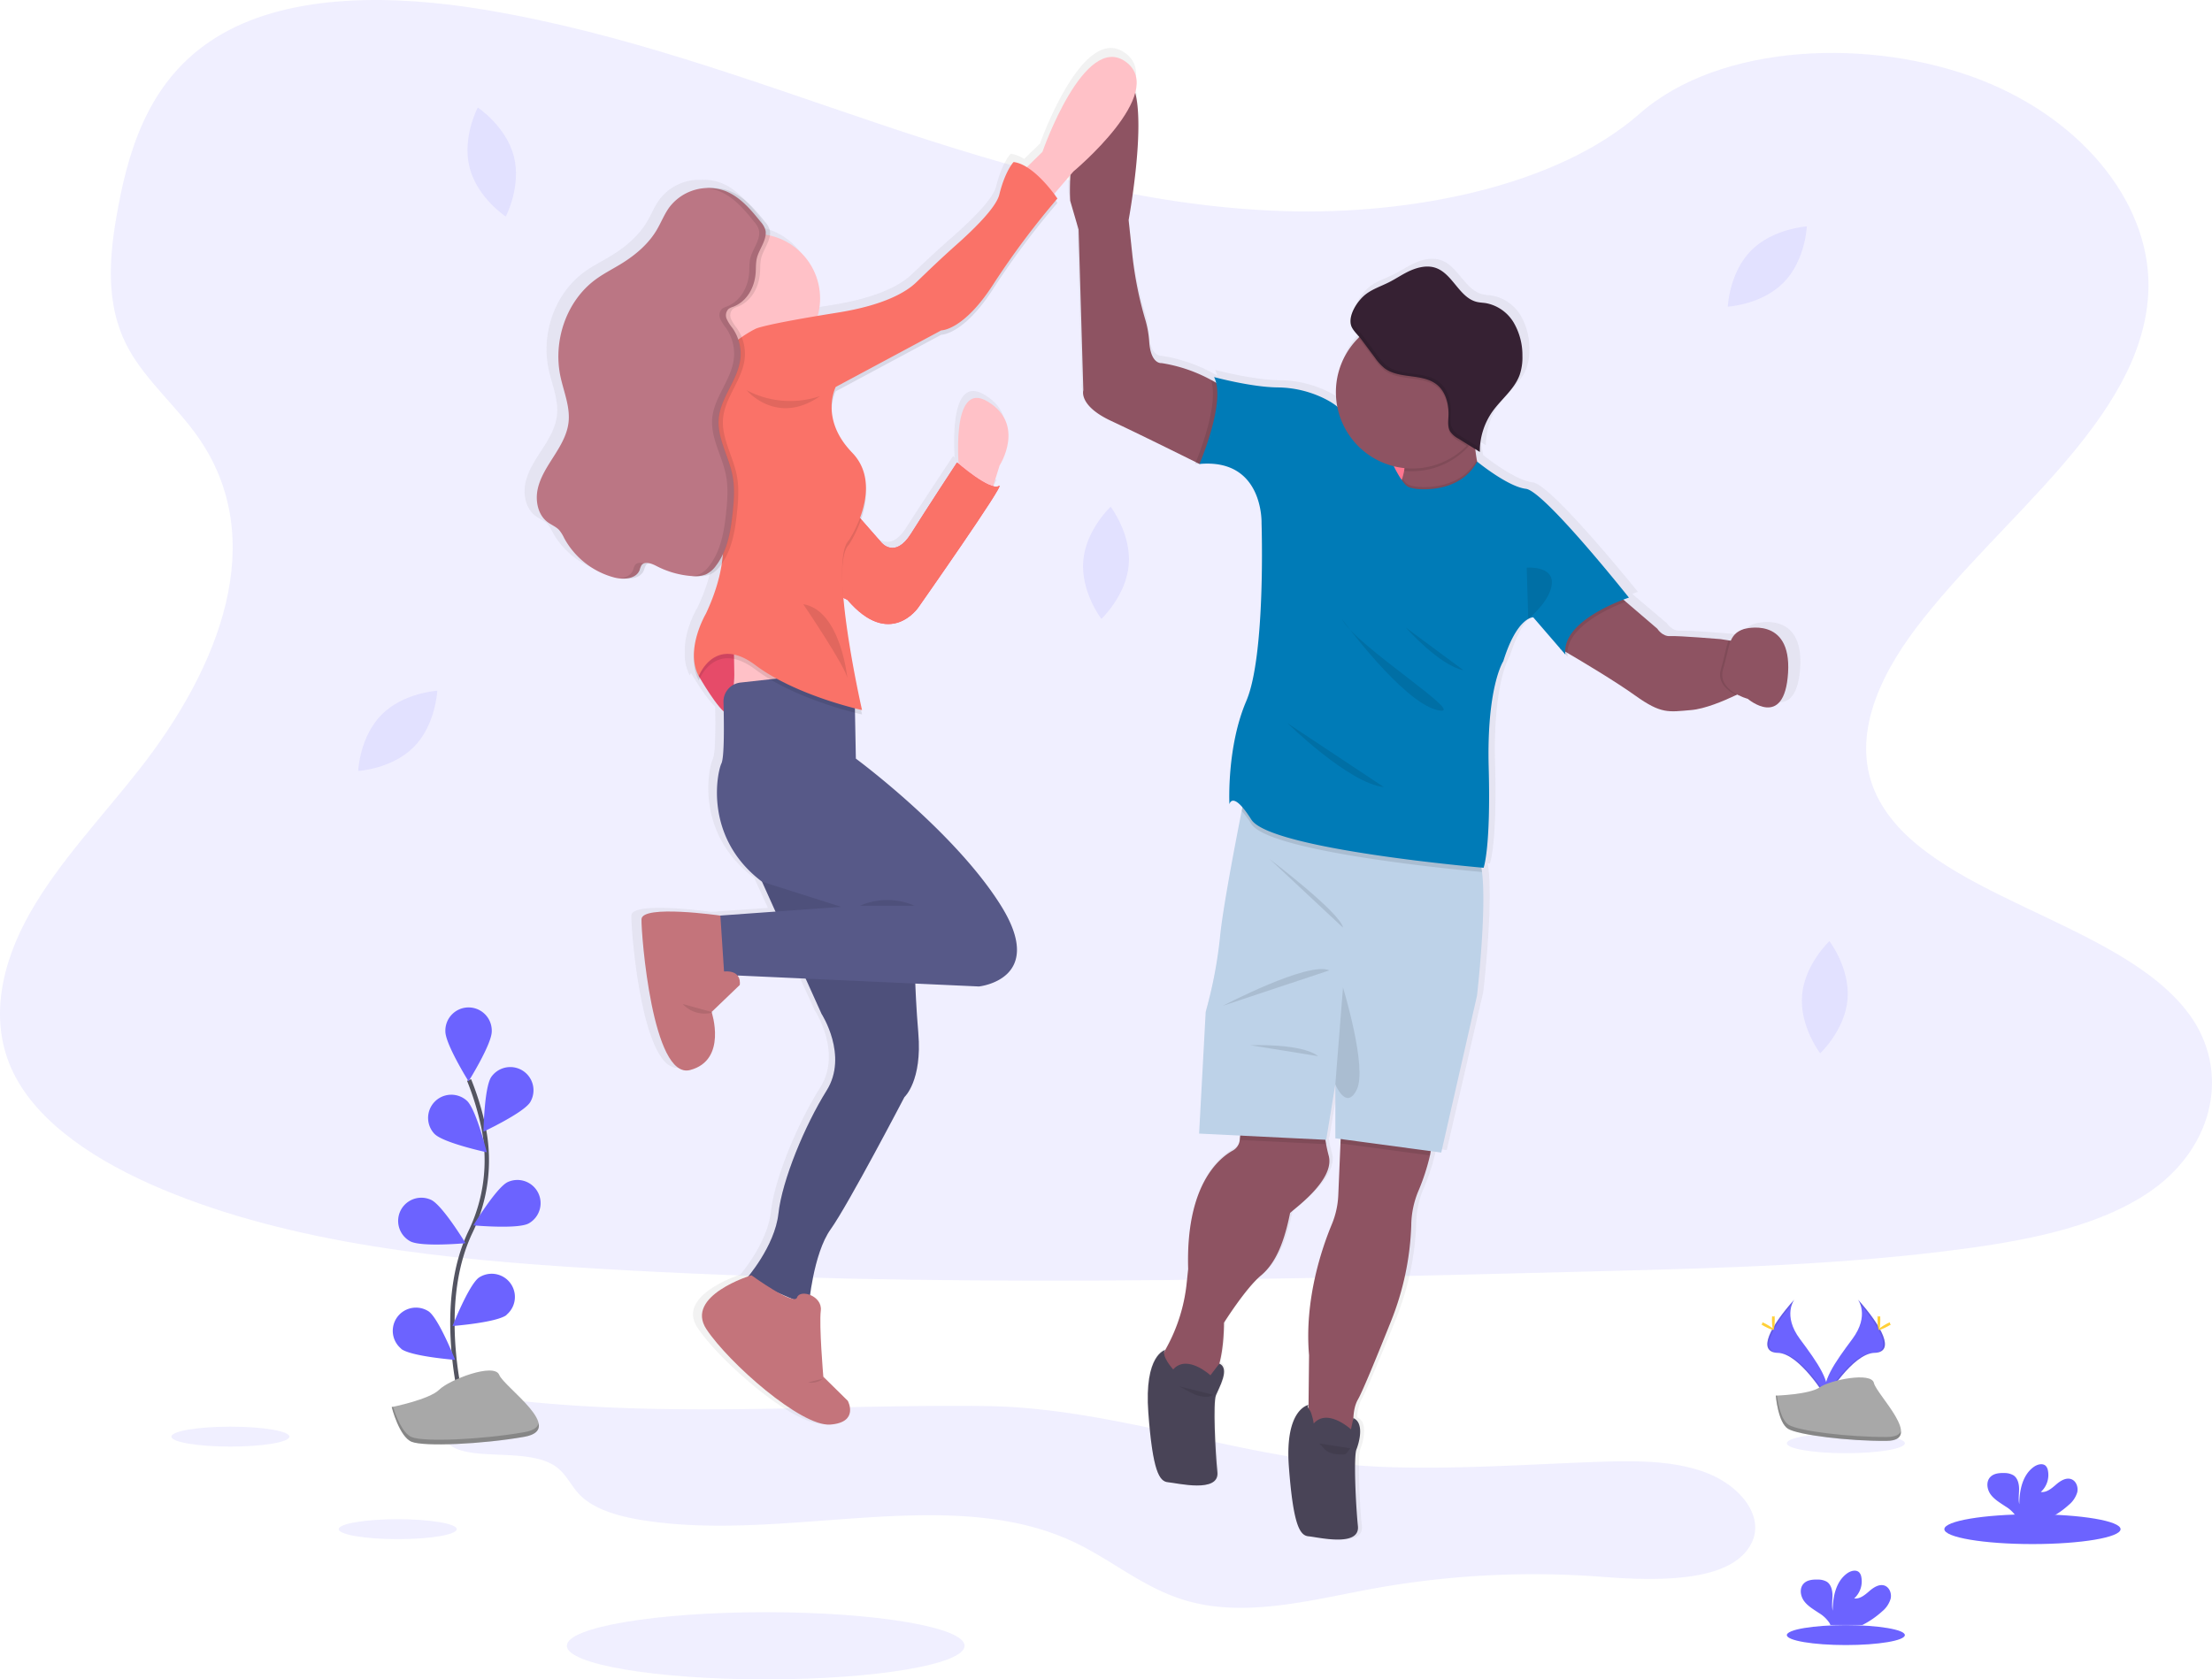 <svg xmlns="http://www.w3.org/2000/svg" xmlns:xlink="http://www.w3.org/1999/xlink" width="1009.544" height="766.624" viewBox="0 0 1009.544 766.624"><defs><style>.a,.q{fill:#6c63ff;}.a,.e,.p{opacity:0.1;}.b{fill:url(#a);}.c{fill:#ff7590;}.d{fill:#8e5362;}.f{fill:#bdd2e8;}.g{fill:#494457;}.h{fill:#007bb7;}.i{fill:#362133;}.j{fill:#ffc1c7;}.k{fill:#ff5374;}.l{fill:#575988;}.m{fill:#c4747b;}.n{fill:#fa7268;}.o{fill:#bb7684;}.r{fill:none;stroke:#535461;stroke-miterlimit:10;stroke-width:2px;}.s{fill:#a8a8a8;}.t{opacity:0.2;}.u{fill:#ffd037;}</style><linearGradient id="a" x1="0.664" y1="-3.853" x2="0.664" y2="-2.853" gradientUnits="objectBoundingBox"><stop offset="0" stop-color="gray" stop-opacity="0.251"/><stop offset="0.54" stop-color="gray" stop-opacity="0.122"/><stop offset="1" stop-color="gray" stop-opacity="0.102"/></linearGradient></defs><g transform="translate(-458.996 -905.997)"><path class="a" d="M698.82,1545.76c-8.5-.86-17.38-1.78-25.43.47s-14.72,8.82-12.33,15.1c5.34,14,36.68,4.25,51.13,13.82,5.16,3.42,7.17,8.8,11.2,13,6.52,6.82,17.73,10,28.55,11.75,65,10.51,139.1-16.54,196.07,9.51,18.45,8.44,33,21.87,53.23,27.5,26.8,7.46,56.15-.51,83.88-5.62a410.262,410.262,0,0,1,104.89-5.5c25.93,2,60.42,2.67,68.72-16.16,5.34-12.11-5.96-25.59-20.96-31.32s-32.56-5.55-49.31-5c-32.33,1.16-64.67,3.5-97,2.36-62.52-2.22-121.58-27-182.46-27.82C838.1,1546.99,770.05,1552.94,698.82,1545.76Z"/><path class="a" d="M633.09,1232.31c-10,10.11-10.61,25.61-10.61,25.61s15.49-.88,25.45-11,10.62-25.61,10.62-25.61S643.05,1222.22,633.09,1232.31Z"/><path class="a" d="M673.34,982.55c3.53,13.75,16.48,22.3,16.48,22.3s7.23-13.73,3.7-27.48-16.48-22.29-16.48-22.29S669.77,968.81,673.34,982.55Z"/><path class="a" d="M1258.18,1020.37c-10,10.11-10.62,25.61-10.62,25.61s15.5-.88,25.46-11,10.61-25.62,10.61-25.62S1268.14,1010.31,1258.18,1020.37Z"/><path class="a" d="M953.39,1162.05c-1.16,14.14,8.27,26.46,8.27,26.46s11.33-10.61,12.49-24.76-8.27-26.44-8.27-26.44S954.55,1147.9,953.39,1162.05Z"/><path class="a" d="M1281.45,1360.36c-1.16,14.14,8.27,26.46,8.27,26.46s11.33-10.61,12.49-24.75-8.27-26.46-8.27-26.46S1282.61,1346.22,1281.45,1360.36Z"/><path class="a" d="M1045.55,1002.38c-64.72-1.95-126.36-20-185.22-39.8S743.17,920.89,680,910.41c-40.63-6.74-87.1-7.69-119.83,11.16-31.51,18.13-41.69,49.44-47.16,78.49-4.12,21.85-6.54,44.85,4.74,65.31,7.84,14.21,21.74,26.15,31.36,39.75,33.47,47.35,9.81,105.73-26.45,152-17,21.69-36.75,42.37-49.88,65.46s-19.2,49.53-7.71,73.07c11.38,23.34,38.51,40.87,67.9,53.2,59.69,25,130,32.21,198.61,36.27,151.83,9,304.46,5.1,456.69,1.2,56.34-1.44,112.92-2.9,168.34-10.44,30.78-4.18,62.55-10.82,84.9-26.86,28.36-20.36,35.39-54.83,16.38-80.36-31.88-42.81-120-53.45-142.31-99.4-12.26-25.29.33-53.46,18.16-76.92,38.24-50.32,102.33-94.47,105.7-152,2.32-39.5-28.49-79.06-76.13-97.75-49.93-19.6-119.18-17.13-156,15.3C1169.36,991.24,1102.7,1004.09,1045.55,1002.38Z"/><path class="b" d="M1260.09,1190.63a9,9,0,0,0-6.14,5.41l-1-.16-3.73-.6s-19.76-1.63-23.45-1.38-6-3.39-6-3.39l-14.69-12.43-1.14-1c1.59-.6,2.58-.91,2.58-.91s-39.42-49-47.92-49.95-22.55-12.39-22.69-12.5l-.15-.78c-.31-1.65-.54-3.32-.71-5l2.09,1.28h0a16.88,16.88,0,0,1,.06-1.74h0a31.643,31.643,0,0,1,5.88-16.8c4.11-5.7,10.19-10.18,12.62-16.75a24.22,24.22,0,0,0,1.29-8.79,29.3,29.3,0,0,0-4.1-15.29,19.1,19.1,0,0,0-12.9-8.9c-1.4-.22-2.83-.25-4.21-.57-8.21-1.93-11.23-12.94-19.21-15.64-3.72-1.26-7.86-.43-11.45,1.13s-6.84,3.8-10.35,5.53-7.49,3-10.68,5.45a11.181,11.181,0,0,0-1,.86h0l-.63.61h0a22.617,22.617,0,0,0-3.41,4.45l-.15.25c-.1.17-.19.35-.28.53s-.15.28-.21.42-.16.32-.23.48l-.21.48-.18.46c-.06.17-.13.34-.18.52s-.1.29-.14.44l-.15.53-.09.43a3.53,3.53,0,0,1-.1.55,1.766,1.766,0,0,0,0,.4v1.85a6.117,6.117,0,0,0,.18.87h0c.54,1.84,2.4,3.72,3.82,5.36-.16.15-.32.29-.48.45a34.859,34.859,0,0,0-10.67,25.11,34.309,34.309,0,0,0,.57,6.21,33.306,33.306,0,0,0-5.83-3.53,50.9,50.9,0,0,0-21.69-5c-12.25-.14-29.46-4.74-29.46-4.74a11.735,11.735,0,0,1,1,2.65c-.75-.43-1.56-.89-2.45-1.37a71.813,71.813,0,0,0-23-7.7s-5.1.71-5.78-10a45.415,45.415,0,0,0-1.8-9.87,168.156,168.156,0,0,1-6.06-30l-1.71-15.72s7.7-41,3.07-58.48c1.49-5.48.65-10.5-4.26-14.11-19.37-14.26-38.91,41.24-38.91,41.24l-7.26,7.05a15.579,15.579,0,0,0-6.16-2.35s-3.91,4-6.63,14.92c-1.44,5.79-11.28,15.46-20.18,23.25-6.32,5.53-12.42,11.28-18.51,17.05-4.5,4.28-14.53,10.4-36.41,13.86-3.43.54-6.55,1.05-9.4,1.52a29.354,29.354,0,0,0,1.1-7.94,29.78,29.78,0,0,0-23.36-28.93,7.455,7.455,0,0,0,0-2.11,8.744,8.744,0,0,0-2.21-4c-4.61-5.7-9.61-11.56-16.47-14.26a21.451,21.451,0,0,0-8.89-1.43h-2.44a22.779,22.779,0,0,0-16.66,8.68c-2.46,3.29-3.94,7.19-6.06,10.7-3.94,6.5-10,11.51-16.57,15.47-3.95,2.39-8.1,4.45-11.83,7.16-13.53,9.83-19.77,28-16.37,44.24,1.5,7.13,4.67,14.15,3.82,21.38-.67,5.61-3.69,10.65-6.77,15.41s-6.34,9.6-7.56,15.11.06,12,4.68,15.34c1.7,1.22,3.76,2,5.21,3.48a16.667,16.667,0,0,1,2.4,3.76,37.418,37.418,0,0,0,23.27,18.08,17.007,17.007,0,0,0,4.76.52h.48c3.67.23,7.43-.75,8.66-4a9.116,9.116,0,0,1,.83-2.12,2.491,2.491,0,0,1,1.45-1,13.31,13.31,0,0,1,3.39,1.28,43.115,43.115,0,0,0,16.48,4.71,23.25,23.25,0,0,0,2.89.05,12.79,12.79,0,0,0,5.89-.84,12.62,12.62,0,0,0,4.53-3.88c.26-.33.5-.68.75-1a82.719,82.719,0,0,1-7.38,23s-6,10-5.57,20.08a20.169,20.169,0,0,0,2.25,10.6s.17-.44.52-1.13c1.72,2.88,7.36,12.09,11.06,15.32.18,9.51.14,21.42-1.05,23.87-2,4.19-8.32,34,18.86,54.33l6.27,13.73-25.81,1.83c-2.61-.36-36.36-4.9-36.53,1.71-.17,6.87,5.1,73.77,22.6,69.24,16.31-4.22,10.93-23.73,10.12-26.35l.58-.16-.64-.18,13.05-12.37a5.782,5.782,0,0,0-1-4.29l.13-.07,31.52,1.41,7.41,16.1s12.57,19.12,2.38,35.21-20.73,41.25-22.43,56.51c-1.39,12.48-10.63,24.74-13.94,28.78-5.91,2-28.58,10.9-19.53,24.37,10.36,15.42,44,44.77,57.6,43.76s8.15-10.9,8.15-10.9l-11.37-11.02s-2-23.48-1.19-30.35c.44-3.57-2.19-6.14-5-7.23,1.07-7.65,3.78-22.15,9.6-30.16,8.15-11.24,34.32-60.7,34.32-60.7s8.32-7.38,6.45-29.34c-.75-8.86-1.17-16.64-1.41-22.79l29.62,1.33s31.77-3.19,10.19-37.23-67.45-67.4-67.45-67.4l-.41-21.07c2.08.52,3.3.78,3.3.78s-.18-.76-.48-2.12l.48.11s-6.63-28.69-8.67-51.5l1.87.86c19.71,22.81,33,3.53,33,3.53s41.63-58.52,37.55-55.84a3.54,3.54,0,0,1-2.74.17l3-9.56s12.29-18.78-5.55-29.34c-14.56-8.62-14.18,18.4-13.55,28.61l-.72-.61s-13.93,21-21.41,32.7-13.76,4-13.76,4l-9.45-10.65a37.422,37.422,0,0,0,2.25-13.32,22.633,22.633,0,0,0-6.39-17.28c-7.21-7.35-9.32-14.47-9.54-19.95a21.127,21.127,0,0,1,1.89-8.22l49.11-26s10.36.16,24.29-21.3a368.46,368.46,0,0,1,29.74-39.23s-.29-.42-.79-1.11c.5-.59.79-.91.79-.91s-.57-.83-1.54-2.11l7.57-8.73a112.053,112.053,0,0,0-.09,11.85l3.92,13.25,2.2,73.77s-2.38,7,12.92,14.09c12.94,6,33.44,16,39.42,18.95-.22.54-.35.83-.35.83l1.78-.12.26.12h0c29.89-2.68,28.87,27.16,28.87,27.16s2,60.7-7.13,81.83-7.82,47.28-7.82,47.28.91-4.46,6,1.37c-.1.51-.21,1.06-.33,1.63-2.92,14.63-9,45.75-10.13,58.37a204.6,204.6,0,0,1-6.63,34l-3,55.83,19.11.93-.21,2a6.28,6.28,0,0,1-3.24,4.87c-6.54,3.55-22,16-20.76,54.42l-.66,6.18a77.639,77.639,0,0,1-9.33,29.81c-.44.78-.83,1.53-1.16,2.25a1.84,1.84,0,0,1,.52-1.07s-9.93,2.06-7.89,28.89,5.1,31.52,9.18,31.85,24,5.2,22.93-4.69-2-31.86-.68-35.21,6.74-12.39,1.6-14.57h0a76.651,76.651,0,0,0,2.15-18.8s10-15.76,17.15-21.63,11-15.84,13.59-28.67c.18-.84,21.07-14.76,18-26.32-.54-2-.93-3.77-1.23-5.37-.13-.71-.24-1.38-.34-2h.37l4.25-25.49v24.82l2.52.33-.09,2-1.07,23.8a39.18,39.18,0,0,1-3,13.48c-4.5,10.65-12.8,34.36-10.54,60l-.24,22.86c-.72.14-11.1,2.59-9.13,28.5,2,26.82,5.09,31.52,9.17,31.85s24,5.2,22.94-4.69-2-31.86-.68-35.21,3.7-12.21-1.44-14.39a19.164,19.164,0,0,1,2.14-8.63c2.24-3.81,9.72-21.92,15.35-35.85a128.3,128.3,0,0,0,9.45-44.33v-.51a41.548,41.548,0,0,1,3.25-14.93,96.3,96.3,0,0,0,5.44-16.41c.14-.67.25-1.32.35-2l4.88.65,16.66-72.1s4.56-39.08,2.33-56.73c-.09-.73-.19-1.4-.31-2.05l1,.09s3.4-8.71,2.38-45.94,6.8-49,6.8-49c4.22-13.38,8.88-17.86,11.6-19.36h0a4.906,4.906,0,0,1,2.33-.76l12.61,14.43h0l2.32,2.66a.855.855,0,0,0,0-.16l1,1.17a10.8,10.8,0,0,1-.08-1.79c6.73,3.91,22.28,13.05,31.56,19.61,12.1,8.55,15.42,7.55,26,6.66,6.42-.53,15.1-4.13,20.92-6.87l.53-.25a25.533,25.533,0,0,0,4.92,2s17.08,14.47,18.73-11.94S1260.09,1190.63,1260.09,1190.63Zm-443,307.56a24.713,24.713,0,0,1-5-2.11Zm-26.74-285.88.06,3.75-.26.12C790.23,1214.86,790.29,1213.56,790.35,1212.31Zm267.14,334.72v1.46A1.069,1.069,0,0,1,1057.49,1547.03Z"/><rect class="c" width="29" height="30.5" transform="translate(1083.01 1107.63)"/><path class="d" d="M1047.77,1459.8c-2.55,12.75-6.33,22.66-13.33,28.5s-16.83,21.5-16.83,21.5c-.17,20.83-5.67,27.16-5.67,27.16l-5.67,1.5h-14s-2.5-7-3-11.16c-.17-1.39.82-3.72,2.2-6.22a77.927,77.927,0,0,0,9.15-29.63l.65-6.15c-1.18-38.17,14-50.56,20.37-54.09a6.241,6.241,0,0,0,3.17-4.84h0l1.13-10.91,37.66,1.85s-.8,3.32.63,11c.29,1.59.68,3.36,1.2,5.33C1068.43,1445.13,1047.93,1458.96,1047.77,1459.8Z"/><path class="d" d="M1111.63,1433.44a97.182,97.182,0,0,1-5.33,16.31,41.882,41.882,0,0,0-3.2,14.84v.51a129.166,129.166,0,0,1-9.27,44.06c-5.53,13.84-12.86,31.85-15.06,35.64-3.66,6.33-1.5,17-1.5,17l-21.2-1.5.37-35.67c-2.21-25.47,5.93-49,10.34-59.63a39.09,39.09,0,0,0,3-13.39l1-23.66.31-7s37.48-5.33,40.64,3.17C1112.6,1426.37,1112.39,1429.72,1111.63,1433.44Z"/><path class="e" d="M1064.23,1428.31l-39.46-1.94,1.13-10.91,37.7,1.85S1062.77,1420.62,1064.23,1428.31Z"/><path class="e" d="M1111.63,1433.44l-40.86-5.49.31-7s37.48-5.33,40.64,3.17C1112.6,1426.37,1112.39,1429.72,1111.63,1433.44Z"/><path class="f" d="M1133.1,1360.46l-16.33,71.67-48.33-6.5v-24.67l-4.18,25.35-58-2.84,3-55.5a205.906,205.906,0,0,0,6.5-33.83c1.13-12.54,7.07-43.47,9.94-58,1-4.79,1.56-7.81,1.56-7.81s99.34,20.66,105.84,28.16c1.11,1.28,1.84,4,2.29,7.61C1137.57,1321.62,1133.1,1360.46,1133.1,1360.46Z"/><path class="e" d="M1017.1,1365.13s39.1-20.5,48.63-16.17Z"/><path class="e" d="M1038.43,1298.13s32.5,24.67,33.5,31.33Z"/><path class="e" d="M1029.6,1383.13s23.5-1,31,5Z"/><path class="e" d="M1071.93,1356.75s11.17,36.56,6.33,46.56-9.83-2.34-9.83-2.34Z"/><path class="g" d="M1056.24,1547.31s-11,1.67-9,28.33,5,31.34,9,31.67,23.5,5.17,22.5-4.67-2-31.66-.67-35,3.63-12.13-1.41-14.3l-1.09,5.14s-10.67-9.84-17-2.67a27.736,27.736,0,0,0-1.31-5.13C1056.63,1549.12,1055.25,1548.31,1056.24,1547.31Z"/><path class="d" d="M1257.55,1220.13s-2.52,1.41-6.22,3.17c-5.71,2.72-14.22,6.3-20.52,6.83-10.38.88-13.63,1.88-25.5-6.62-9.11-6.52-24.36-15.61-31-19.49l-2.89-1.71-.29-.17v-.12l5.51-15.14,19.5-10.37,4.84,4.15,14.41,12.35s2.25,3.62,5.88,3.37,23,1.37,23,1.37l3.66.6,7.71,1.28Z"/><path class="e" d="M1257.55,1220.13s-2.52,1.41-6.22,3.17c-3.91-2-8.77-5.75-6.9-11.92,1.69-5.55,2.15-9.88,3.54-13l7.71,1.28Z"/><path class="d" d="M1254.93,1193.13s21.75-6.25,20.13,20-18.38,11.88-18.38,11.88-14.25-3.75-11.25-13.63S1247.56,1195.51,1254.93,1193.13Z"/><path class="d" d="M1029.43,1108.13l-22.66,9.52-.35.15-.25-.12-1.41-.71c-5.86-2.92-26-12.91-38.67-18.84-15-7-12.67-14-12.67-14l-2.16-73.33-3.84-13.17s-2.71-44.64,19-55.83,7.67,64.66,7.67,64.66l1.68,15.76a168.729,168.729,0,0,0,5.95,29.77,46.224,46.224,0,0,1,1.76,9.81c.67,10.66,5.67,9.95,5.67,9.95a69.606,69.606,0,0,1,22.54,7.66,56.355,56.355,0,0,1,7.46,4.72Z"/><path class="d" d="M1110.1,1143.13l-19.34-2s5.7-8.48,8.21-16.73a28.373,28.373,0,0,0,.85-3.45c.58-3.27.43-6.3-1.06-8.49-5.66-8.33,33.67-20,33.67-20a96.012,96.012,0,0,0-.43,13.88,70.138,70.138,0,0,0,1,9.61c1.19,6.47,3.56,12.56,8.08,15.68C1153.43,1140.13,1110.1,1143.13,1110.1,1143.13Z"/><path class="e" d="M1110.1,1143.13l-19.34-2s5.7-8.48,8.21-16.73c2.23,3.17,3,3.1,6.13,3.73,0,0,19.52,2.89,27.92-12.18,1.19,6.47,3.56,12.56,8.08,15.68C1153.43,1140.13,1110.1,1143.13,1110.1,1143.13Z"/><path class="e" d="M1174.35,1204.02a10.7,10.7,0,0,0,.08,1.78l-3-3.49-.25-.29,5.51-15.14,19.5-10.37,4.84,4.15C1194.1,1183.31,1174.66,1191.72,1174.35,1204.02Z"/><path class="e" d="M1029.43,1108.13l-22.66,9.52h-.6l-1.75.12s.13-.29.34-.83c1.89-4.59,10.66-27,6.87-37.56a56.355,56.355,0,0,1,7.46,4.72Z"/><path class="e" d="M1135.39,1304.07c-8.82-.79-97.06-8.95-105.29-21.94a45.722,45.722,0,0,0-4.4-6c1-4.79,1.56-7.81,1.56-7.81s99.34,20.66,105.84,28.16C1134.21,1297.74,1134.94,1300.45,1135.39,1304.07Z"/><path class="h" d="M1105.1,1129.13s19.73,2.92,28.07-12.41c0,0,13.93,11.44,22.26,12.42s47,49.66,47,49.66-31,10-29,26l-14.67-17s-7.33-.34-13.66,20c0,0-7.67,11.66-6.67,48.66s-2.33,45.67-2.33,45.67-97.34-8.33-106-22-10-7-10-7-1.34-26,7.66-47,7-81.33,7-81.33,1-29.67-28.33-27c0,0,12.33-28.67,6.67-39.67,0,0,16.87,4.58,28.89,4.72a49.416,49.416,0,0,1,21.28,5c3.61,1.77,6.94,4,8.83,6.66,5.66,8,15,4.34,15,4.34a151.44,151.44,0,0,0,8.7,21.33c.39.73.78,1.45,1.18,2.14a32.833,32.833,0,0,0,1.78,2.82C1101.16,1128.57,1101.84,1128.48,1105.1,1129.13Z"/><path class="e" d="M1132,1106.31a34.173,34.173,0,0,1-3.54,4.25,34.892,34.892,0,0,1-25,10.54,35.692,35.692,0,0,1-3.61-.18c.58-3.27.43-6.3-1.06-8.49-5.66-8.33,33.67-20,33.67-20A96.038,96.038,0,0,0,1132,1106.31Z"/><path class="d" d="M1138.43,1085.13a34.87,34.87,0,1,1,0-.26Z"/><path class="e" d="M1155.77,1165.13l.72,23.42s10.45-8.42,10.78-16.42S1155.77,1165.13,1155.77,1165.13Z"/><path class="e" d="M1071.43,1188.55s27.5,37.75,43.5,41.58S1077.43,1200.79,1071.43,1188.55Z"/><path class="e" d="M1100.6,1192.48s15.33,17.32,26.33,19.48Z"/><path class="e" d="M1046.6,1236.13s28,27.5,44,29.17Z"/><path class="e" d="M1138.43,1085.13a34.87,34.87,0,0,1-10,24.46l-3.84-2.39a10.613,10.613,0,0,1-3.74-3.25c-1.27-2.12-.9-4.78-.8-7.25.21-5.23-1.23-10.89-5.32-14.16-6.63-5.31-17.26-2.37-24-7.58a23.637,23.637,0,0,1-4.25-4.73l-6.32-8.47c-.38-.5-.84-1-1.33-1.59a35,35,0,0,1,59.54,25Z"/><path class="i" d="M1082.34,1040.31c3.13-2.39,6.95-3.65,10.47-5.41s6.63-4,10.15-5.5,7.59-2.38,11.24-1.13c7.83,2.69,10.79,13.63,18.84,15.55,1.36.32,2.76.35,4.13.56a18.8,18.8,0,0,1,12.65,8.85,29.455,29.455,0,0,1,4,15.21,24.376,24.376,0,0,1-1.27,8.73c-2.38,6.53-8.35,11-12.38,16.65a31.657,31.657,0,0,0-5.79,18.49l-9.76-6.07a10.511,10.511,0,0,1-3.74-3.25c-1.27-2.12-.9-4.78-.8-7.25.21-5.23-1.23-10.89-5.31-14.16-6.64-5.31-17.27-2.37-24-7.58a23.637,23.637,0,0,1-4.25-4.73l-6.32-8.47c-1.37-1.84-4-4.13-4.6-6.37C1074.27,1049.61,1078.82,1043.02,1082.34,1040.31Z"/><path class="e" d="M1125.71,1105.11a10.512,10.512,0,0,1-3.74-3.25c-1.27-2.12-.9-4.78-.8-7.25.21-5.23-1.23-10.89-5.32-14.16-6.63-5.31-17.26-2.37-24-7.58a23.641,23.641,0,0,1-4.25-4.73l-6.32-8.47c-1.38-1.84-4-4.13-4.6-6.37-1.09-3.86,1.67-8.89,4.62-12.11-3.31,3.06-6.94,8.87-5.71,13.2.64,2.24,3.23,4.53,4.6,6.37l6.32,8.47a23.633,23.633,0,0,0,4.25,4.73c6.71,5.21,17.34,2.27,24,7.58,4.08,3.27,5.52,8.93,5.31,14.16-.1,2.47-.47,5.13.8,7.25a10.509,10.509,0,0,0,3.74,3.25l9.76,6.07a16.555,16.555,0,0,1,.06-1.73Z"/><path class="g" d="M990.84,1522.25s-9.74,2-7.74,28.71,5,31.34,9,31.67,23.5,5.17,22.5-4.67-2-31.66-.67-35,6.61-12.31,1.57-14.48l-4.07,5.32s-10.67-9.84-17-2.67C994.43,1531.13,988.51,1524.58,990.84,1522.25Z"/><path class="e" d="M997,1538.81c2.11,1,4.08,2.22,6.18,3.22a13.874,13.874,0,0,0,6.71,1.58,4.682,4.682,0,0,0,2.74-.95"/><path class="e" d="M1061.1,1564.93c1.25,1.15,2.22,2.62,3.63,3.57,2,1.34,4.56,1.42,7,1.45a2.829,2.829,0,0,0,1.2-.15,2.919,2.919,0,0,0,1.07-1l1.31-1.69"/><path class="j" d="M896.77,1121.46s-4.5-42.66,13-32.16,5.45,29.16,5.45,29.16l-4.11,13.17Z"/><path class="j" d="M924.77,985.13l10-9.82s19.17-55.17,38.17-41-24.08,50-24.08,50l-11.42,13.33Z"/><path class="k" d="M778.43,1203.31l-.5,11.33s9.17,16,13,17.17,3.5-33.84,3.5-33.84Z"/><path class="e" d="M778.43,1203.31l-.5,11.33s9.17,16,13,17.17,3.5-33.84,3.5-33.84Z"/><path class="j" d="M793.76,1190.87l.68,41.76h46.49l-3.5-24.33Z"/><path class="l" d="M804.6,1295.13l2.17,13.33,27.17,60.34s12.33,19,2.33,35-20.33,41-22,56.16-14.83,30-14.83,30l28.67,12.17s2-23.83,10-35,33.66-60.33,33.66-60.33,8.17-7.34,6.34-29.17-1.67-37.17-1.67-37.17l-2.83-34.83Z"/><path class="e" d="M804.6,1295.13l2.17,13.33,27.17,60.34s12.33,19,2.33,35-20.33,41-22,56.16-14.83,30-14.83,30l28.67,12.17s2-23.83,10-35,33.66-60.33,33.66-60.33,8.17-7.34,6.34-29.17-1.67-37.17-1.67-37.17l-2.83-34.83Z"/><path class="m" d="M801.93,1488.13s-30.67,9.33-20.5,24.67,43.17,44.5,56.5,43.5,8-10.84,8-10.84l-11.17-11s-2-23.33-1.16-30.16-9.5-10-10.84-6S801.93,1488.13,801.93,1488.13Z"/><path class="l" d="M821.26,1214.89l-24.31,2.69a8.72,8.72,0,0,0-7.76,8.89c.26,9.72.43,25.18-.93,28-2,4.17-8.16,33.84,18.5,54l36.17,11.5-58,4.17,1.84,32.17,9-5,110,5s31.17-3.17,10-37-66.16-67-66.16-67l-.5-26.34-3.34-7.66Z"/><path class="e" d="M851.43,1319.46a31.238,31.238,0,0,1,25,0Z"/><path class="m" d="M787.77,1323.96s-35.83-5.16-36,1.67,5,73.33,22.17,68.83,9.83-26.5,9.83-26.5l12.84-12.33s1.33-6.83-7.17-6.17Z"/><path class="k" d="M847.1,1137.46l14.16,16.17s6.17,7.67,13.5-4,21-32.5,21-32.5,15.17,13.33,19.17,10.67-36.83,55.51-36.83,55.51-13,19.16-32.34-3.5l-5.66-2.67Z"/><path class="n" d="M847.1,1137.46l14.16,16.17s6.17,7.67,13.5-4,21-32.5,21-32.5,15.17,13.33,19.17,10.67-36.83,55.51-36.83,55.51-13,19.16-32.34-3.5l-5.66-2.67Z"/><circle class="j" cx="29.5" cy="29.5" r="29.5" transform="translate(774.28 1012.75)"/><path class="e" d="M803.77,1058.13s-25.35,12-22.35,33,3.5,47.5,3.5,47.5,11.51,17-3.75,49.5c0,0-9.75,16.5-3.25,28.5,0,0,7.21-19,25.85-5s48.65,20.5,48.65,20.5-15.5-68-6-77.5c0,0,16.5-24.5,1.5-40s-7.5-30-7.5-30l48.17-25.83s10.16.16,23.83-21.17a367.356,367.356,0,0,1,29.17-39s-10.34-15.5-20-16.67c0,0-3.84,4-6.5,14.84-1.42,5.75-11.07,15.36-19.8,23.11-6.2,5.5-12.18,11.21-18.15,17-4.42,4.25-14.26,10.33-35.72,13.77C806.1,1056.31,803.77,1058.13,803.77,1058.13Z"/><path class="n" d="M803.77,1056.13s-25.35,12-22.35,33,3.5,47.5,3.5,47.5,11.51,17-3.75,49.5c0,0-9.75,16.5-3.25,28.5,0,0,7.21-19,25.85-5s48.65,20.5,48.65,20.5-15.5-68-6-77.5c0,0,16.5-24.5,1.5-40s-7.5-30-7.5-30l48.17-25.83s10.16.16,23.83-21.17a367.356,367.356,0,0,1,29.17-39s-10.34-15.5-20-16.67c0,0-3.84,4-6.5,14.84-1.42,5.75-11.07,15.36-19.8,23.11-6.2,5.5-12.18,11.21-18.15,17-4.42,4.25-14.26,10.33-35.72,13.77C806.1,1054.31,803.77,1056.13,803.77,1056.13Z"/><path class="e" d="M825.6,1181.8s19.66,29,20.16,34C845.77,1215.8,842.77,1184.63,825.6,1181.8Z"/><path class="e" d="M799.77,1084.13s13.71,16.5,33.52,2.67A42.493,42.493,0,0,1,799.77,1084.13Z"/><path class="e" d="M810.4,1011.4a8.841,8.841,0,0,0-2.16-4c-4.52-5.67-9.43-11.49-16.16-14.18a22.34,22.34,0,0,0-25.49,7.26c-2.42,3.26-3.86,7.14-5.95,10.63-3.86,6.46-9.83,11.44-16.25,15.38-3.87,2.37-7.95,4.42-11.6,7.11-13.27,9.77-19.4,27.83-16.06,44,1.47,7.08,4.58,14.06,3.74,21.25-.65,5.58-3.62,10.58-6.63,15.32s-6.22,9.54-7.42,15,.06,11.93,4.59,15.24c1.67,1.22,3.68,2,5.11,3.46a16.593,16.593,0,0,1,2.35,3.74,36.77,36.77,0,0,0,22.83,18c4.3,1.13,10.07.72,11.64-3.44a8.954,8.954,0,0,1,.81-2.11c1.42-2,4.55-.88,6.75.27a41.8,41.8,0,0,0,16.13,4.63,13.446,13.446,0,0,0,6.61-.79,12.2,12.2,0,0,0,4.45-3.85c5.26-6.85,6.77-15.8,7.67-24.39.59-5.59,1-11.28-.07-16.8-1.7-8.86-7.09-17.14-6.29-26.12.85-9.6,8.64-17.45,9.83-27a20.592,20.592,0,0,0-3.51-14.19,20.3,20.3,0,0,1-2.67-4.18,4.151,4.151,0,0,1,.8-4.59,7,7,0,0,1,2.08-1c6.43-2.47,9.86-8.91,10.32-15.5.18-2.5,0-4.8.69-7.24C807.64,1019.54,810.97,1015.42,810.4,1011.4Z"/><path class="o" d="M808.4,1011.4a8.841,8.841,0,0,0-2.16-4c-4.52-5.67-9.43-11.49-16.16-14.18a22.34,22.34,0,0,0-25.49,7.26c-2.42,3.26-3.86,7.14-5.95,10.63-3.86,6.46-9.83,11.44-16.25,15.38-3.87,2.37-7.95,4.42-11.6,7.11-13.27,9.77-19.4,27.83-16.06,44,1.47,7.08,4.58,14.06,3.74,21.25-.65,5.58-3.62,10.58-6.63,15.32s-6.22,9.54-7.42,15,.06,11.93,4.59,15.24c1.67,1.22,3.68,2,5.11,3.46a16.593,16.593,0,0,1,2.35,3.74,36.77,36.77,0,0,0,22.83,18c4.3,1.13,10.07.72,11.64-3.44a8.954,8.954,0,0,1,.81-2.11c1.42-2,4.55-.88,6.75.27a41.8,41.8,0,0,0,16.13,4.63,13.446,13.446,0,0,0,6.61-.79,12.2,12.2,0,0,0,4.45-3.85c5.26-6.85,6.77-15.8,7.67-24.39.59-5.59,1-11.28-.07-16.8-1.7-8.86-7.09-17.14-6.29-26.12.85-9.6,8.64-17.45,9.83-27a20.592,20.592,0,0,0-3.51-14.19,20.3,20.3,0,0,1-2.67-4.18,4.151,4.151,0,0,1,.8-4.59,7,7,0,0,1,2.08-1c6.43-2.47,9.86-8.91,10.32-15.5.18-2.5,0-4.8.69-7.24C805.64,1019.54,808.97,1015.42,808.4,1011.4Z"/><g class="p"><path d="M748.77,1164.01a9.448,9.448,0,0,0-.82,2.11c-.93,2.48-3.36,3.62-6.07,3.9,3.77.38,7.8-.53,9.07-3.9a9.448,9.448,0,0,1,.82-2.11,2.5,2.5,0,0,1,1-.85C751.25,1162.72,749.69,1162.74,748.77,1164.01Z"/><path d="M808.45,1011.39a8.63,8.63,0,0,0-2.16-4c-4.52-5.67-9.43-11.49-16.16-14.18a21,21,0,0,0-9.2-1.38,20.412,20.412,0,0,1,6.2,1.38c6.73,2.69,11.64,8.51,16.16,14.18a8.63,8.63,0,0,1,2.16,4c.57,4-2.75,8.15-3.85,11.85-.73,2.44-.52,4.73-.69,7.24-.47,6.58-3.89,13-10.33,15.5a7,7,0,0,0-2.08,1,4.15,4.15,0,0,0-.79,4.6,20.209,20.209,0,0,0,2.66,4.18,20.572,20.572,0,0,1,3.52,14.18c-1.2,9.57-9,17.41-9.84,27-.8,9,4.6,17.26,6.29,26.11,1.06,5.52.66,11.21.07,16.8-.9,8.59-2.4,17.55-7.67,24.39a12.165,12.165,0,0,1-4.44,3.85,9.945,9.945,0,0,1-3.27.81,12.926,12.926,0,0,0,6.27-.81,12.174,12.174,0,0,0,4.47-3.78c5.27-6.84,6.77-15.8,7.67-24.39.59-5.59,1-11.28-.07-16.8-1.69-8.85-7.09-17.14-6.29-26.11.86-9.61,8.64-17.45,9.84-27a20.573,20.573,0,0,0-3.52-14.18,20.208,20.208,0,0,1-2.66-4.18,4.15,4.15,0,0,1,.79-4.6,7,7,0,0,1,2.08-1c6.44-2.48,9.86-8.92,10.33-15.5.17-2.51,0-4.8.69-7.24C805.7,1019.54,809.02,1015.42,808.45,1011.39Z"/></g><path class="e" d="M770.59,1364.31a13.511,13.511,0,0,0,13.83,3.82"/><path class="e" d="M834.67,1535.31a8.493,8.493,0,0,1-6.9,1.74"/><ellipse class="a" cx="26.93" cy="4.55" rx="26.93" ry="4.55" transform="translate(537.22 1557.25)"/><ellipse class="q" cx="26.93" cy="4.55" rx="26.93" ry="4.55" transform="translate(1274.5 1647.85)"/><ellipse class="a" cx="26.93" cy="4.55" rx="26.93" ry="4.55" transform="translate(1274.5 1560.27)"/><ellipse class="a" cx="26.93" cy="4.55" rx="26.93" ry="4.55" transform="translate(613.58 1599.5)"/><ellipse class="q" cx="40.21" cy="6.8" rx="40.21" ry="6.8" transform="translate(1346.39 1597.25)"/><ellipse class="a" cx="90.76" cy="15.34" rx="90.76" ry="15.34" transform="translate(717.7 1641.94)"/><path class="q" d="M1403.22,1592.93a11.735,11.735,0,0,0,3.84-5.79c.49-2.3-.49-5.05-2.68-5.89-2.46-.94-5.09.76-7.08,2.49s-4.28,3.68-6.89,3.32a10.471,10.471,0,0,0,3.24-9.81,4.114,4.114,0,0,0-.9-2c-1.37-1.46-3.84-.83-5.48.32-5.2,3.66-6.65,10.72-6.68,17.08-.52-2.29-.08-4.68-.09-7s-.66-5-2.64-6.23a8.066,8.066,0,0,0-4-1c-2.34-.08-4.94.15-6.54,1.86-2,2.13-1.47,5.69.26,8s4.35,3.8,6.76,5.42a15.006,15.006,0,0,1,4.84,4.61,5.125,5.125,0,0,1,.36.82h14.65A40.741,40.741,0,0,0,1403.22,1592.93Z"/><path class="q" d="M1318.06,1641.52a11.7,11.7,0,0,0,3.83-5.79c.49-2.3-.48-5-2.68-5.89-2.46-.94-5.09.76-7.08,2.49s-4.28,3.68-6.89,3.32a10.471,10.471,0,0,0,3.24-9.81,4.008,4.008,0,0,0-.9-2c-1.36-1.46-3.84-.83-5.47.32-5.2,3.66-6.65,10.72-6.68,17.08-.53-2.29-.09-4.68-.1-7s-.66-5-2.64-6.23a8,8,0,0,0-4-.95c-2.34-.08-4.94.15-6.54,1.86-2,2.13-1.47,5.69.26,8s4.35,3.8,6.77,5.42a15,15,0,0,1,4.83,4.61,5.109,5.109,0,0,1,.36.82h14.65A40.981,40.981,0,0,0,1318.06,1641.52Z"/><path class="r" d="M671.01,1551.31s-14.05-47.71,2.64-82.82a75.358,75.358,0,0,0,6.12-47.3,126.575,126.575,0,0,0-6.69-22.19"/><path class="q" d="M683.43,1376.81c0,5.85-10.59,22.8-10.59,22.8s-10.58-16.95-10.58-22.8a10.59,10.59,0,1,1,21.17-.65q.011.324,0,.65Z"/><path class="q" d="M700.93,1409.2c-3.18,4.9-21.28,13.38-21.28,13.38s.33-20,3.51-24.89a10.59,10.59,0,0,1,17.77,11.51Z"/><path class="q" d="M700.17,1464.54c-5.22,2.64-25.13.82-25.13.82s10.37-17.09,15.59-19.72a10.59,10.59,0,0,1,9.54,18.9Z"/><path class="q" d="M690.16,1506.31c-4.7,3.47-24.63,5-24.63,5s7.34-18.6,12-22.08a10.59,10.59,0,0,1,12.59,17Z"/><path class="q" d="M657.42,1423.72c4.2,4.07,23.73,8.29,23.73,8.29s-4.78-19.41-9-23.48a10.59,10.59,0,0,0-14.75,15.19Z"/><path class="q" d="M646.34,1472.69c5.22,2.63,25.12.81,25.12.81s-10.37-17.09-15.59-19.72a10.59,10.59,0,0,0-9.53,18.91Z"/><path class="q" d="M642.09,1521.76c4.7,3.48,24.63,5,24.63,5s-7.34-18.6-12-22.07a10.59,10.59,0,0,0-12.59,17Z"/><path class="s" d="M637.77,1548.31s17.11-3.4,21.68-7.93,25.09-12.45,27.37-6.79,30.8,24.91,11.41,28.31-45.63,4.53-51.33,2.27S637.77,1548.31,637.77,1548.31Z"/><path class="t" d="M698.26,1559.77c-19.39,3.4-45.63,4.53-51.33,2.26-4.35-1.72-7.37-10-8.56-13.87l-.6.15s3.42,13.59,9.13,15.86,31.94,1.13,51.33-2.27c5.6-1,7.2-3.28,6.6-6.2C704.38,1557.57,702.43,1559.04,698.26,1559.77Z"/><path class="q" d="M1306.94,1499.22s5.5,7.19-2.53,18-14.65,20-12,26.77c0,0,12.12-20.15,22-20.43S1317.77,1511.31,1306.94,1499.22Z"/><path class="e" d="M1306.94,1499.22a9,9,0,0,1,1.13,2.26c9.62,11.3,14.74,21.85,5.49,22.11-8.61.25-18.94,15.65-21.42,19.54a9.323,9.323,0,0,0,.29.89s12.12-20.15,22-20.43S1317.77,1511.31,1306.94,1499.22Z"/><path class="u" d="M1317.16,1508.38c0,2.53-.29,4.58-.64,4.58s-.63-2-.63-4.58.35-1.34.7-1.34S1317.16,1505.85,1317.16,1508.38Z"/><path class="u" d="M1320.66,1511.4c-2.22,1.21-4.16,1.94-4.32,1.63s1.49-1.53,3.71-2.74,1.35-.33,1.52,0S1322.88,1510.19,1320.66,1511.4Z"/><path class="q" d="M1277.93,1499.22s-5.5,7.19,2.53,18,14.65,20,12,26.77c0,0-12.11-20.15-22-20.43S1267.08,1511.31,1277.93,1499.22Z"/><path class="e" d="M1277.93,1499.22a8.97,8.97,0,0,0-1.13,2.26c-9.62,11.3-14.74,21.85-5.49,22.11,8.61.25,18.94,15.65,21.42,19.54a7.173,7.173,0,0,1-.3.89s-12.11-20.15-22-20.43S1267.08,1511.31,1277.93,1499.22Z"/><path class="u" d="M1267.71,1508.38c0,2.53.29,4.58.64,4.58s.63-2,.63-4.58-.35-1.34-.7-1.34S1267.71,1505.85,1267.71,1508.38Z"/><path class="u" d="M1264.21,1511.4c2.22,1.21,4.15,1.94,4.32,1.63s-1.49-1.53-3.71-2.74-1.35-.33-1.52,0S1261.99,1510.19,1264.21,1511.4Z"/><path class="s" d="M1269.46,1543.08s15.36-.48,20-3.77,23.63-7.23,24.78-2,23.08,26.29,5.74,26.43-40.29-2.7-44.91-5.51S1269.46,1543.08,1269.46,1543.08Z"/><path class="t" d="M1320.28,1561.95c-17.34.14-40.29-2.7-44.91-5.51-3.52-2.14-4.93-9.83-5.39-13.38h-.52s1,12.39,5.6,15.2,27.57,5.65,44.91,5.51c5,0,6.73-1.82,6.64-4.45C1325.91,1560.93,1324,1561.92,1320.28,1561.95Z"/></g></svg>